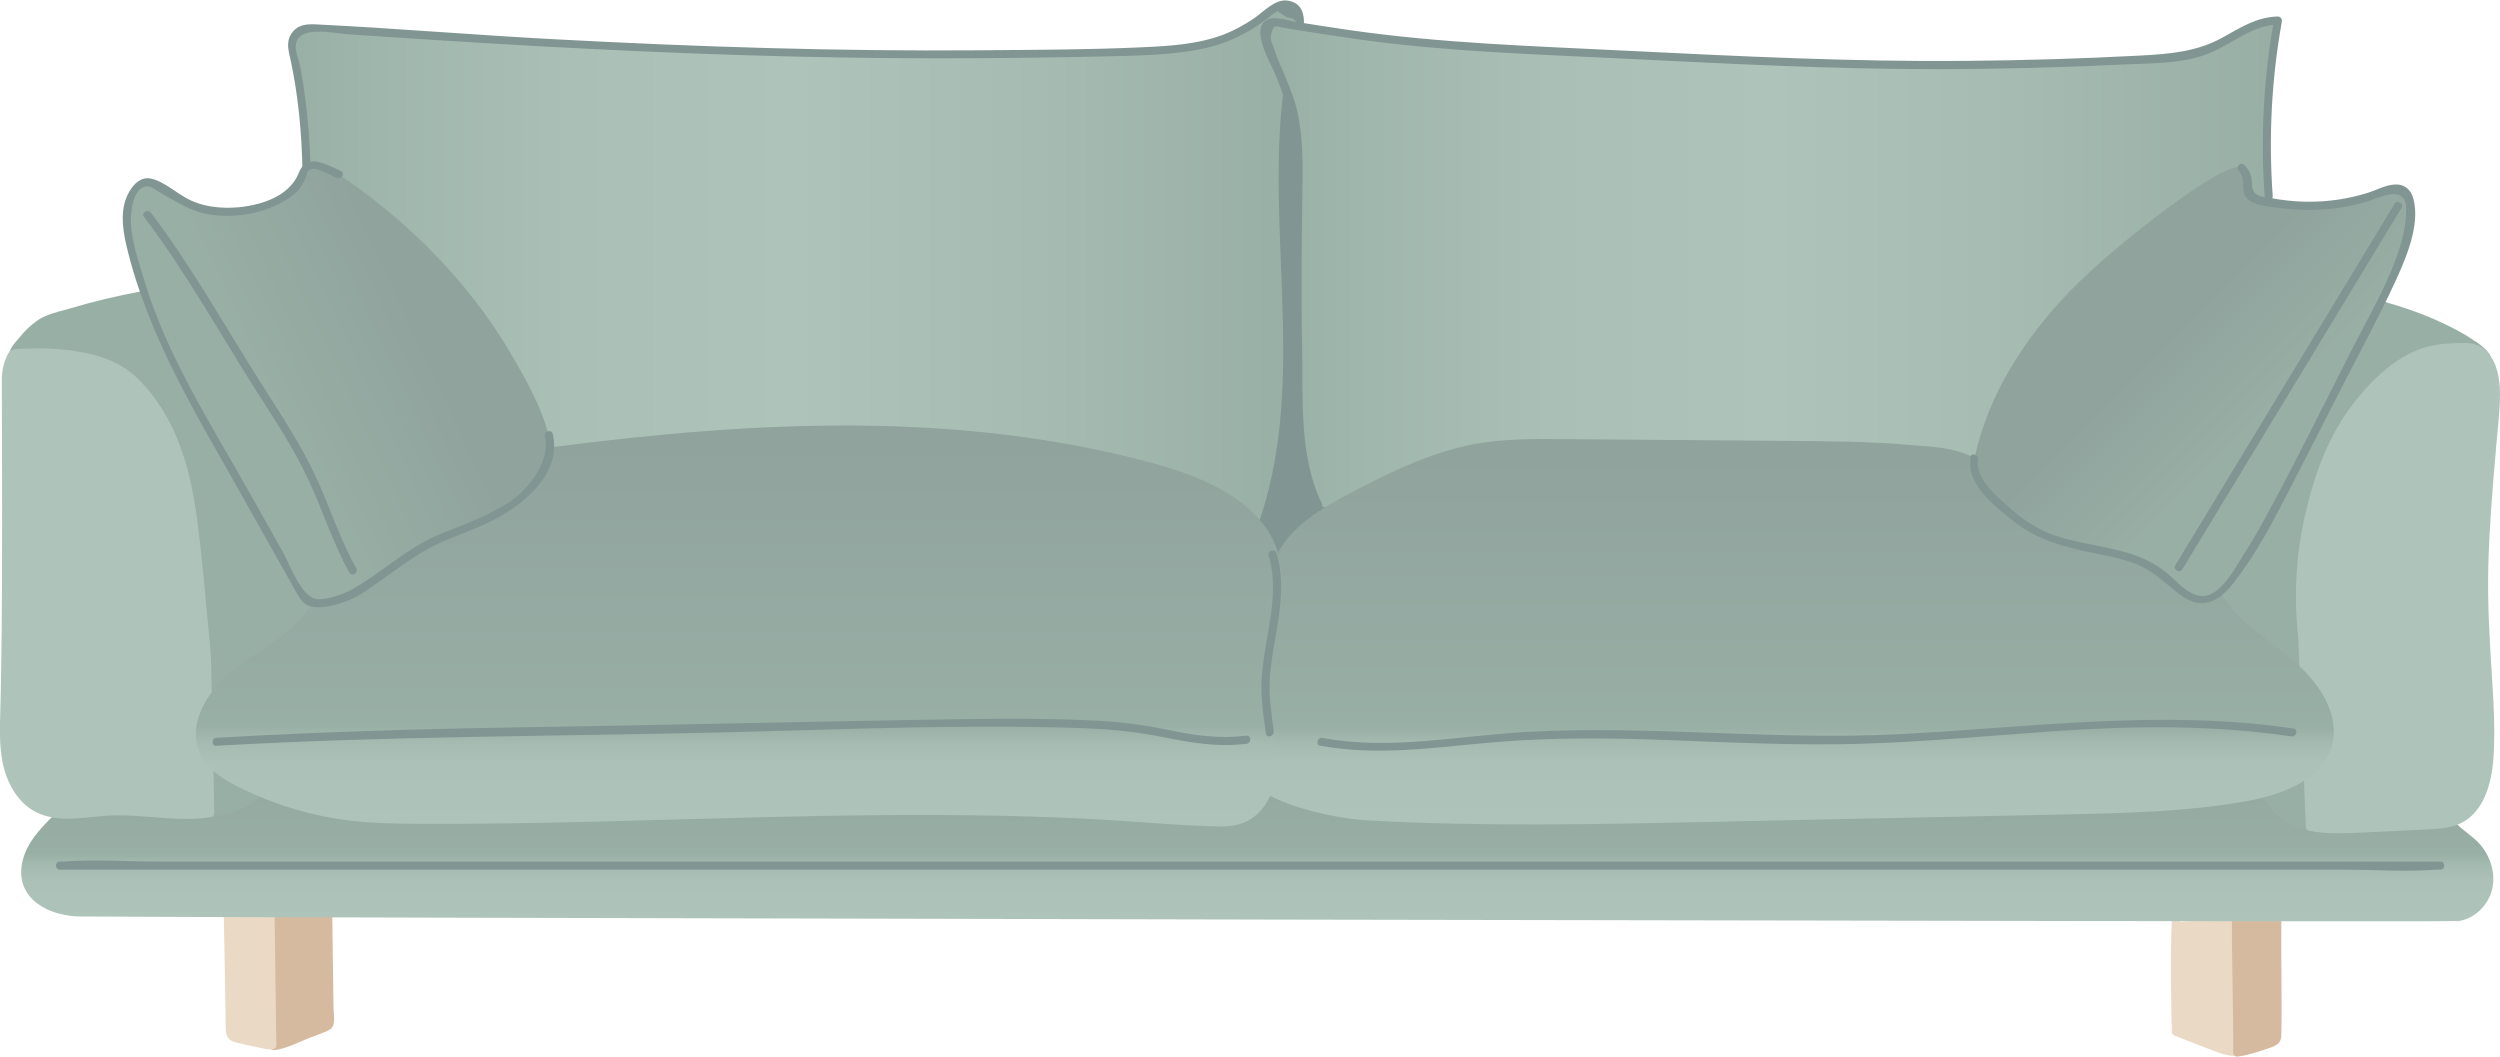 <?xml version="1.0" encoding="UTF-8"?>
<svg id="Calque_2" data-name="Calque 2" xmlns="http://www.w3.org/2000/svg" xmlns:xlink="http://www.w3.org/1999/xlink" viewBox="0 0 202.84 85.73">
  <defs>
    <style>
      .cls-1 {
        fill: #e9d9c5;
      }

      .cls-2 {
        fill: #819692;
      }

      .cls-3 {
        fill: #98afa5;
      }

      .cls-4 {
        fill: #aec4ba;
      }

      .cls-5 {
        fill: #d6baa0;
      }

      .cls-6 {
        fill: #202347;
      }

      .cls-7 {
        fill: url(#Dégradé_sans_nom_38);
      }

      .cls-8 {
        fill: url(#Dégradé_sans_nom_35);
      }

      .cls-9 {
        fill: url(#Dégradé_sans_nom_42);
      }

      .cls-10 {
        fill: url(#Dégradé_sans_nom_50);
      }

      .cls-11 {
        fill: url(#Dégradé_sans_nom_50-2);
      }

      .cls-12 {
        fill: url(#Dégradé_sans_nom_35-2);
      }

      .cls-13 {
        fill: url(#Dégradé_sans_nom_42-2);
      }
    </style>
    <linearGradient id="Dégradé_sans_nom_38" data-name="Dégradé sans nom 38" x1="102" y1="74.76" x2="102" y2="55.8" gradientUnits="userSpaceOnUse">
      <stop offset="0" stop-color="#aec4ba"/>
      <stop offset=".17" stop-color="#acc2b8"/>
      <stop offset=".24" stop-color="#a4bbb1"/>
      <stop offset=".29" stop-color="#98afa5"/>
      <stop offset=".29" stop-color="#98afa5"/>
      <stop offset=".97" stop-color="#90a39d"/>
    </linearGradient>
    <linearGradient id="Dégradé_sans_nom_50" data-name="Dégradé sans nom 50" x1="23.19" y1="23.2" x2="105.55" y2="23.2" gradientUnits="userSpaceOnUse">
      <stop offset="0" stop-color="#98afa5"/>
      <stop offset=".09" stop-color="#9fb6ac"/>
      <stop offset=".28" stop-color="#aac0b6"/>
      <stop offset=".5" stop-color="#aec4ba"/>
      <stop offset=".74" stop-color="#a6bcb2"/>
      <stop offset=".99" stop-color="#98afa5"/>
    </linearGradient>
    <linearGradient id="Dégradé_sans_nom_50-2" data-name="Dégradé sans nom 50" x1="102.63" y1="23.38" x2="184.84" y2="23.38" xlink:href="#Dégradé_sans_nom_50"/>
    <linearGradient id="Dégradé_sans_nom_35" data-name="Dégradé sans nom 35" x1="145.24" y1="66.89" x2="145.24" y2="35.63" gradientUnits="userSpaceOnUse">
      <stop offset="0" stop-color="#aec4ba"/>
      <stop offset=".16" stop-color="#acc2b8"/>
      <stop offset=".21" stop-color="#a5bbb1"/>
      <stop offset=".25" stop-color="#99b0a6"/>
      <stop offset=".26" stop-color="#98afa5"/>
      <stop offset=".97" stop-color="#90a39d"/>
    </linearGradient>
    <linearGradient id="Dégradé_sans_nom_35-2" data-name="Dégradé sans nom 35" x1="59.97" y1="67.05" x2="59.97" y2="34.52" xlink:href="#Dégradé_sans_nom_35"/>
    <linearGradient id="Dégradé_sans_nom_42" data-name="Dégradé sans nom 42" x1="189.35" y1="38.83" x2="171.04" y2="20.52" gradientUnits="userSpaceOnUse">
      <stop offset=".29" stop-color="#98afa5"/>
      <stop offset=".64" stop-color="#91a59e"/>
      <stop offset=".69" stop-color="#90a39d"/>
    </linearGradient>
    <linearGradient id="Dégradé_sans_nom_42-2" data-name="Dégradé sans nom 42" x1="12.15" y1="35.25" x2="43.34" y2="20.71" xlink:href="#Dégradé_sans_nom_42"/>
  </defs>
  <g id="Calque_5" data-name="Calque 5">
    <rect class="cls-2" x="26.75" y="6.03" width="153.88" height="39.81"/>
    <g>
      <path class="cls-5" d="M22.08,74.41l.14,10.48c.26-.02,.51-.11,.76-.21,1.14-.44,2.29-.88,3.43-1.32,.11-.04,.22-.09,.28-.18,.06-.09,.06-.2,.06-.3l-.11-8.62"/>
      <path class="cls-5" d="M21.75,74.41c.04,3.05,.08,6.1,.12,9.14,0,.44,.01,.89,.02,1.33,0,.24,.21,.35,.42,.32,.97-.13,1.94-.66,2.85-1.01,.44-.17,.9-.33,1.33-.51,.27-.12,.49-.25,.57-.56,.1-.43,.01-.96,0-1.4-.03-1.94-.05-3.89-.08-5.83,0-.55-.01-1.09-.02-1.64,0-.42-.66-.43-.66,0,.02,1.28,.03,2.56,.05,3.83l.04,2.84c0,.59,.09,1.22,.02,1.81-.05,.47-.76,.55-1.15,.7-.51,.2-1.02,.39-1.52,.59s-1.06,.46-1.61,.54l.42,.32c-.04-3.05-.08-6.1-.12-9.14,0-.44-.01-.89-.02-1.33s-.66-.43-.66,0h0Z"/>
    </g>
    <g>
      <path class="cls-1" d="M21.95,74.34l.14,10.48c-.25,.02-.5-.04-.75-.09-.71-.16-1.41-.31-2.12-.47-.17-.04-.36-.08-.47-.22-.1-.13-.11-.32-.11-.49,0-2.48-.15-9.21-.15-9.21"/>
      <path class="cls-1" d="M21.62,74.34c.04,3.06,.08,6.12,.12,9.18,0,.43,.01,.87,.02,1.3l.33-.33c-.51,0-1.03-.16-1.53-.27-.41-.09-.94-.12-1.32-.29-.42-.19-.28-1.06-.28-1.47-.01-1.12-.03-2.25-.05-3.37-.03-1.58-.06-3.16-.09-4.75,0-.42-.67-.43-.66,0,.04,1.84,.07,3.67,.1,5.51,.02,1.15,.04,2.31,.05,3.46,0,.67,.12,1.09,.82,1.27,.51,.13,1.03,.23,1.54,.34,.47,.1,.93,.23,1.42,.23,.18,0,.33-.15,.33-.33-.04-3.06-.08-6.12-.12-9.18,0-.43-.01-.87-.02-1.3s-.66-.43-.66,0h0Z"/>
    </g>
    <g>
      <path class="cls-1" d="M181.31,74.56c-.02,3.18,.13,7.6,.1,10.78h-.44c-.97-.26-4.43-1.63-4.43-1.63,0,0-.12-5.95,0-8.92"/>
      <path class="cls-1" d="M180.98,74.56c-.02,3.59,.13,7.19,.1,10.78l.33-.33c-.87,0-1.77-.46-2.59-.77-.73-.28-1.47-.56-2.19-.85l.24,.32c-.06-2.97-.12-5.95,0-8.92,.02-.42-.64-.42-.66,0-.12,2.97-.06,5.95,0,8.92,0,.16,.1,.26,.24,.32,.77,.31,1.54,.6,2.31,.9,.85,.32,1.73,.75,2.65,.75,.18,0,.33-.15,.33-.33,.02-3.59-.13-7.19-.1-10.78,0-.42-.66-.42-.66,0h0Z"/>
    </g>
    <g>
      <path class="cls-5" d="M181.42,74.62c-.02,3.18,.13,7.6,.1,10.78l.33-.04c.7-.17,2.69-.73,2.84-.99,.07-.11,.07-.24,.07-.37,.04-3.17-.04-6.34,0-9.5"/>
      <path class="cls-5" d="M181.09,74.62c-.02,3.59,.13,7.19,.1,10.78,0,.16,.15,.35,.33,.33,.76-.09,1.5-.33,2.23-.57,.32-.11,.68-.21,.98-.4,.32-.2,.36-.51,.37-.87,.06-3.13-.04-6.26,0-9.39,0-.42-.65-.42-.66,0-.03,2.74,.02,5.47,.01,8.21,0,.32,0,.65,0,.97,0,.12,.03,.44-.02,.5-.16,.2-.69,.29-.91,.37-.64,.21-1.32,.45-1.99,.53l.33,.33c.02-3.59-.13-7.19-.1-10.78,0-.42-.66-.42-.66,0h0Z"/>
    </g>
    <path class="cls-7" d="M199.3,66.82c.54,.55,1.21,.96,1.75,1.51,.95,.97,1.45,2.41,1.17,3.74s-1.41,2.48-2.75,2.66c-.88,.12-191.25-.31-193.09-.37s-3.91-.84-4.5-2.58c-.34-.98-.12-2.08,.35-3s1.19-1.69,1.92-2.43l23.34-10.56,161.37,1.35,10.44,9.68Z"/>
    <path class="cls-2" d="M4.85,70.56H190.12c2.49,0,5.07,.19,7.56,0,.11,0,.21,0,.32,0,.42,0,.42-.66,0-.66H12.73c-2.49,0-5.07-.19-7.56,0-.11,0-.21,0-.32,0-.42,0-.42,.66,0,.66h0Z"/>
    <path class="cls-3" d="M200.81,27.69c-.8-.58-1.7-1.04-2.59-1.46-1.58-.76-3.22-1.3-4.9-1.79-.39-.11-.79-.23-1.18-.34-.15-.04-.29,.03-.37,.15-1.73,2.4-3.47,4.81-5.2,7.21-2.5,3.47-5.01,6.95-7.51,10.42-.4,.56-.89,1.06-1.06,1.73-.54,2.05-1.08,4.09-1.61,6.14-.2,.76-.45,1.53-.57,2.3-.06,.37,.12,.6,.31,.91,.99,1.65,2.04,3.26,3.07,4.88,1.22,1.9,2.44,3.8,3.66,5.7,.33,.5,.65,1.01,.98,1.51,.63,.97,1.48,1.65,2.56,2.07,.92,.35,1.91,.46,2.89,.48,.16,0,.26-.09,.3-.21,0-.01,.01-.02,.02-.03,.53-1.61,1.05-3.21,1.58-4.82,1.21-3.68,2.41-7.36,3.62-11.05,1.35-4.12,2.7-8.24,4.05-12.36,.94-2.86,1.87-5.73,2.81-8.59,.14-.42,.39-.91,.44-1.35,.07-.57-.89-1.23-1.29-1.52Z"/>
    <path class="cls-4" d="M202.5,36.51c.13-1.49,.33-2.99,.34-4.48,0-1.21-.19-2.58-1.06-3.5-.69-.74-1.57-.72-2.49-.69-1.1,.03-2.14,.15-3.18,.57-2.23,.92-4.09,2.84-5.49,4.76-1.88,2.59-2.94,5.69-3.63,8.78-.72,3.21-.88,6.51-.52,9.78,.18,4.49,.36,8.98,.54,13.46,.03,.63,.05,1.26,.08,1.89,0,.14,.1,.29,.24,.32,1.51,.31,3.05,.21,4.58,.14,1.58-.08,3.15-.15,4.73-.23,1.23-.06,2.53-.08,3.57-.85,.83-.61,1.34-1.53,1.65-2.49,.37-1.12,.46-2.3,.5-3.47,.05-1.58-.02-3.17-.12-4.75-.2-3.25-.43-6.47-.35-9.73,.08-3.18,.34-6.35,.62-9.52Z"/>
    <path class="cls-10" d="M102.43,42.64c5.02-11.85-.44-26.98,2.87-39.42,.16-.59,.33-1.2,.21-1.8-.15-.76-.89-1.28-1.63-1.04-.11,.04-.22,.09-.32,.17-4.83,3.76-6.34,3.59-21.6,3.8-18.94,.26-37.86-.79-56.75-2.11-.96-.07-1.7,.82-1.47,1.76,.73,3.01,1.12,6.1,1.17,9.19,0,0,.45,24.17-1.67,27.98-2.12,3.81,76.4,8.09,79.2,1.48Z"/>
    <path class="cls-2" d="M25.19,13.75c-.04-2.18-.21-4.36-.53-6.52-.08-.57-.18-1.14-.28-1.7s-.41-1.3-.38-1.84c.11-1.7,3.07-.99,4.17-.91,5.3,.36,10.61,.7,15.92,.99,10.61,.58,21.24,.96,31.87,.96,4.65,0,9.3-.05,13.95-.16,2.48-.06,5.01-.09,7.45-.57,1.62-.31,3.12-.92,4.51-1.82,.35-.23,.69-.47,1.03-.72,.15-.11,.4-.38,.58-.44,.53-.17-.86-.72,.93,.38,.69,.09,.93,.39,.72,.89-.03,.29-.09,.57-.18,.85-.5,2.17-.89,4.32-1.05,6.54-.81,11.04,1.93,22.14-1.82,32.89-.14,.4,.5,.57,.64,.18,3.51-10.07,1.42-20.49,1.73-30.87,.08-2.66,.35-5.32,.98-7.91,.3-1.24,.99-3.62-.95-3.92-1.05-.16-1.99,.95-2.81,1.49-.74,.49-1.51,.92-2.33,1.24-2.14,.83-4.51,.96-6.78,1.06-4.36,.2-8.75,.2-13.11,.24-11.46,.09-22.92-.28-34.36-.89-6.47-.34-12.93-.89-19.4-1.21-.8-.04-1.52,0-2.02,.71s-.25,1.46-.08,2.23c.62,2.91,.89,5.9,.95,8.87,0,.42,.67,.43,.66,0h0Z"/>
    <path class="cls-11" d="M107.01,41.11c-1.28-2.43-1.44-5.28-1.54-8.03-.21-5.65-.25-11.31-.14-16.97,.06-3.06,.15-6.23-1.02-9.06-.56-1.36-1.4-2.98-1.67-4.51-.08-.45,.31-.84,.76-.77,2.6,.44,10.6,1.73,15.01,1.96,5.74,.3,12.36,.6,18.1,.9,2.27,.12,4.53,.24,6.8,.33,10.43,.44,20.88,.36,31.31-.22,1.53-.09,3.09-.19,4.51-.76,1.93-.78,3.63-2.42,5.71-2.35-.86,4.69-1.12,9.49-.75,14.24l-7.6,21.16s-30.34,8.1-31.25,8.08-38.23-4.01-38.23-4.01Z"/>
    <path class="cls-8" d="M101.13,62.92c1.21,2.28,7.17,3.49,9.75,3.64,9.37,.52,18.76,.32,28.14,.12,4.06-.09,8.11-.17,12.17-.26,5.41-.11,10.81-.23,16.22-.34,4.94-.1,9.91-.21,14.78-1.06,2.9-.51,6.23-1.71,7.01-4.55,.7-2.57-1.1-5.15-3.13-6.87-2.03-1.72-4.47-3.1-5.81-5.4l-20.05-11.03c-1.68-.9-3.38-.91-5.28-1.07-3.23-.28-6.48-.3-9.72-.33-6.15-.05-12.3-.09-18.45-.14-2.33-.02-4.67-.03-6.96,.37-3.5,.62-6.76,2.19-9.91,3.83-2.35,1.22-4.8,2.59-6.13,4.88l-2.63,18.21Z"/>
    <path class="cls-2" d="M107.12,60.5c4.67,.87,9.35,.13,14.02-.27s9.35-.37,14.03-.19c5.26,.2,10.52,.46,15.79,.31s10.75-.69,16.12-1.05c6.29-.42,12.58-.48,18.83,.45,.41,.06,.59-.57,.18-.64-10.73-1.59-21.37-.08-32.11,.46-10.03,.51-20.05-.74-30.07-.19-5.51,.3-11.11,1.52-16.61,.49-.41-.08-.59,.56-.18,.64h0Z"/>
    <path class="cls-3" d="M31.21,48.77c-2.14-3.7-4.28-7.41-6.42-11.11-1.48-2.56-2.96-5.13-4.45-7.69-.5-.86-.99-1.71-1.49-2.57-.19-.33-.35-.75-.6-1.03-.21-.24-.65-.34-.94-.46-.71-.29-1.42-.58-2.13-.87-1.16-.47-2.32-.95-3.48-1.42-.1-.04-.19-.03-.25,.02-1.99,.37-3.95,.84-5.89,1.42-.86,.25-1.85,.44-2.58,.98-.52,.38-.98,.81-1.38,1.32-.32,.4-1.01,1.04-.81,1.57,.08,.21,.18,.41,.26,.61,1.08,2.51,2.15,5.02,3.23,7.52,1.7,3.97,3.4,7.93,5.11,11.9,1.62,3.77,3.24,7.54,4.86,11.32,.56,1.3,1.12,2.6,1.68,3.9,.26,.61,.48,1.29,.8,1.87,.02,.03,.02,.06,.04,.09,.06,.14,.24,.17,.37,.15,1.55-.27,3.34-.68,4.24-2.07,.7-1.07,1.39-2.14,2.09-3.21,2.07-3.18,4.13-6.35,6.2-9.53,.51-.79,1.03-1.58,1.54-2.37,.06-.1,.06-.23,0-.33Z"/>
    <path class="cls-4" d="M17.18,56.15c-.03-1.35-.03-2.7-.16-4.04-.35-3.47-.61-6.96-1.09-10.42-.58-4.14-1.86-8.32-5.03-11.23-1.58-1.4-3.75-1.9-5.8-2.1-.89-.09-1.78-.11-2.67-.08-.43,.01-.92,0-1.34,.08-.37,.08-.48,.42-.62,.75-.22,.5-.3,1.01-.32,1.56,0,.38,0,.77,0,1.15,0,1.07,.01,2.14,.01,3.21,.01,4.21,.02,8.42,0,12.63-.01,2.29-.03,4.59-.07,6.88-.01,.98-.03,1.95-.06,2.93-.04,1.48-.11,2.98,.19,4.44,.28,1.36,.94,2.71,2.05,3.57,1.3,1,2.94,1.03,4.5,.88,.92-.09,1.83-.2,2.76-.21,.93,0,1.85,.07,2.78,.14,1.62,.13,3.23,.27,4.84,0,.14-.02,.24-.18,.24-.32-.07-3.28-.14-6.55-.21-9.83Z"/>
    <path class="cls-6" d="M28.75,45.43c-1.31-2.35-2.12-4.92-3.24-7.36-1.23-2.67-2.87-5.12-4.44-7.6-2.94-4.63-5.66-9.53-8.98-13.91-.25-.33-.83,0-.57,.33,3.32,4.37,6.04,9.27,8.98,13.91,1.53,2.41,3.14,4.81,4.35,7.4s1.99,5.14,3.33,7.55c.21,.37,.78,.04,.57-.33h0Z"/>
    <path class="cls-12" d="M25.22,49.1c-1.42,2.33-4.08,3.53-6.23,5.2s-3.95,4.61-2.68,7.02c.61,1.16,1.79,1.89,2.96,2.49,2.96,1.5,6.18,2.46,9.48,2.81,1.7,.18,3.42,.21,5.14,.22,19.03,.1,38.08-1.48,57.07-.24,2.45,.16,4.9,.37,7.36,.44,.86,.03,1.74,.04,2.54-.27,1.87-.71,2.76-2.91,2.81-4.92,.05-2-.51-3.98-.54-5.98-.06-3.72,1.7-7.5,.57-11.04-1.3-4.07-5.83-6.06-9.95-7.19-15.93-4.36-32.49-3.48-48.87-1.37"/>
    <path class="cls-2" d="M17.56,60.51c13.73-.79,27.47-.76,41.22-1.09,9.48-.23,18.99-.66,28.47-.36,2.33,.07,4.63,.25,6.92,.71,2.41,.48,4.48,.87,6.96,.58,.42-.05,.42-.71,0-.66-2.31,.27-4.26-.03-6.5-.5-2-.42-4.03-.65-6.07-.74-4.55-.21-9.13-.13-13.68-.05-10.3,.17-20.6,.42-30.91,.58-8.81,.13-17.62,.37-26.41,.88-.42,.02-.42,.68,0,.66h0Z"/>
    <path class="cls-9" d="M167.99,23.58c-3.68,3.8-6.69,8.42-7.78,13.6-.08,.39-.15,.8-.03,1.18,.09,.28,.29,.52,.48,.75,1.43,1.68,3,3.31,5,4.24,3.18,1.48,7.18,1.08,9.88,3.31,1.12,.92,2.26,2.34,3.66,1.96,.61-.17,1.07-.67,1.48-1.17,2.04-2.51,3.53-5.41,5-8.29,.88-1.72,1.76-3.44,2.64-5.16,.63-1.23,1.25-2.45,1.88-3.68,.9-1.76,1.8-3.52,2.7-5.27,1.32-2.59,2.68-5.3,2.68-8.2,0-.52-.09-1.12-.52-1.42-.5-.33-1.16-.09-1.71,.13-3.24,1.27-6.9,1.47-10.26,.56-.22-.06-.47-.14-.6-.33-.17-.24-.11-.57-.09-.86,.03-.49-.11-1.02-.5-1.32-1.1-.84-10.23,6.17-13.91,9.97Z"/>
    <path class="cls-2" d="M194.28,16.54c-5.93,9.77-11.85,19.55-17.78,29.32-.22,.36,.35,.7,.57,.33,5.93-9.77,11.85-19.55,17.78-29.32,.22-.36-.35-.7-.57-.33h0Z"/>
    <path class="cls-13" d="M10.78,15.71c1.01-1.69,1.82-.59,2.51-.28s1.29,.79,1.98,1.11c1.89,.86,4.09,.41,6.1-.08,1.21-.29,2.58-.73,3.06-1.87,.12-.29,.19-.62,.42-.83,.23-.21,.58-.24,.89-.21,.92,.09,1.75,.59,2.51,1.12,5.21,3.65,9.88,8.4,13.11,13.88,1.27,2.15,2.52,4.36,3.17,6.78,.12,.43,.21,.88,.14,1.32-.05,.3-.17,.59-.3,.87-.58,1.23-1.37,2.39-2.45,3.21-1.25,.95-3.92,2.15-5.4,2.67-2.62,.92-4.36,2.5-6.67,4.04l-1.13,.69c-.23,.21-.55,.29-.85,.36-.47,.12-.95,.23-1.42,.35-.48,.12-1.02,.23-1.44-.03-.28-.17-.46-.47-.62-.76-2.75-4.89-5.5-9.79-8.26-14.68-.86-1.53-1.72-3.07-2.48-4.65-1.11-2.32-2-4.74-2.65-7.22-.49-1.89-1.24-3.97-.22-5.76Z"/>
    <path class="cls-2" d="M44.21,35.4c.42,1.76-.91,3.7-2.21,4.82-.98,.84-2.21,1.4-3.37,1.93-1.01,.46-2.06,.81-3.08,1.25-1.3,.56-2.49,1.34-3.64,2.17-.85,.61-1.7,1.23-2.59,1.79-.26,.16-.51,.32-.77,.47-.67,.38-2.09,.87-2.84,.78-1.26-.15-2.19-2.8-2.73-3.77-.89-1.58-1.78-3.17-2.67-4.75-3.16-5.63-6.76-11.17-8.62-17.4-.44-1.46-.99-3.03-1.07-4.56-.04-.79,.13-2.98,1.33-3.01,.39,0,.85,.41,1.18,.59,1.2,.68,2.31,1.4,3.68,1.66,2.3,.43,5.1-.09,6.97-1.55,.51-.4,.82-.87,1.05-1.47,.13-.33,.09-.52,.42-.63,.47-.16,1.74,.58,2.07,.72,.38,.17,.72-.4,.33-.57-1.31-.58-2.77-1.49-3.41,.16-1,2.57-5.08,3.18-7.48,2.65-.46-.1-.89-.24-1.32-.44-1.03-.48-2.08-1.51-3.19-1.75-.79-.17-1.38,.41-1.75,1.04-.78,1.34-.58,2.92-.25,4.36,1.72,7.32,5.6,13.6,9.25,20.09,.97,1.73,1.94,3.46,2.91,5.18,.49,.86,.97,1.73,1.46,2.59,.26,.45,.51,1.03,.98,1.31,.94,.54,2.82-.07,3.71-.47,.76-.35,1.5-.9,2.18-1.38,1.55-1.08,3.05-2.27,4.77-3.08,1.41-.66,2.9-1.12,4.3-1.82,2.58-1.28,5.82-3.84,5.04-7.1-.1-.41-.73-.24-.64,.18h0Z"/>
    <path class="cls-2" d="M28.91,46.13c-1.31-2.35-2.12-4.92-3.24-7.36-1.23-2.67-2.87-5.12-4.44-7.6-2.94-4.63-5.66-9.53-8.98-13.91-.25-.33-.83,0-.57,.33,3.32,4.37,6.04,9.27,8.98,13.91,1.53,2.41,3.14,4.81,4.35,7.4s1.99,5.14,3.33,7.55c.21,.37,.78,.04,.57-.33h0Z"/>
    <path class="cls-2" d="M159.89,37.09c-.39,2.18,1.91,3.95,3.46,5.19,1.96,1.56,4.19,2.12,6.6,2.61,1.1,.22,2.22,.44,3.27,.84,1.44,.54,2.37,1.52,3.55,2.44,1.79,1.38,3.17,.77,4.47-.89,1.81-2.32,3.18-4.94,4.52-7.55,1.44-2.8,2.87-5.61,4.3-8.41s2.89-5.46,4.18-8.25c.9-1.94,2.15-4.74,1.58-6.93-.2-.76-.73-1.22-1.53-1.17s-1.55,.5-2.29,.71c-.69,.21-1.4,.37-2.12,.49-1.87,.3-3.81,.26-5.67-.11-.3-.06-.81-.08-1.06-.25-.52-.34-.4-.74-.46-1.24s-.25-.83-.58-1.18c-.29-.31-.76,.16-.47,.47,.7,.75,0,1.81,.85,2.4,.69,.47,1.89,.54,2.7,.64,2.19,.28,4.43,.13,6.56-.45,1.03-.28,3.41-1.63,3.47,.43,.04,1.4-.35,2.83-.83,4.13-.89,2.42-2.2,4.69-3.38,6.98-2.38,4.66-4.68,9.37-7.18,13.96-.53,.97-1.07,1.92-1.67,2.85-.69,1.07-1.75,3.17-3.07,3.51s-2.43-1.14-3.34-1.87c-.67-.54-1.41-.95-2.21-1.27-2.18-.85-4.56-.96-6.77-1.71-1.36-.46-2.55-1.22-3.62-2.17s-2.94-2.46-2.66-4.01c.07-.41-.56-.59-.64-.18h0Z"/>
    <path class="cls-2" d="M107.29,40.94c-1.92-3.86-1.56-8.65-1.64-12.85-.09-4.43-.03-8.86,.03-13.29,.02-1.85,0-3.72-.37-5.54-.4-1.96-1.4-3.65-2.02-5.53-.06-.18-.18-.44-.19-.63,0-.21,.11-.87,.37-.96,.12-.04,.45,.07,.57,.1,.58,.09,1.15,.19,1.73,.28,1.45,.23,2.91,.45,4.36,.66,7.05,1,14.14,1.21,21.25,1.56,8.61,.42,17.22,.88,25.84,.87,5.05,0,10.11-.14,15.16-.38,2.18-.11,4.54-.04,6.62-.81s3.63-2.38,5.83-2.42l-.32-.42c-.85,4.73-1.11,9.53-.77,14.33,.03,.42,.69,.42,.66,0-.34-4.74-.1-9.48,.74-14.15,.04-.2-.09-.42-.32-.42-1.69,.03-3.03,.89-4.46,1.69-2.13,1.19-4.36,1.35-6.75,1.48-4.72,.25-9.44,.39-14.16,.43-9.15,.08-18.26-.37-27.4-.82-7.57-.38-15.12-.6-22.63-1.69-1.43-.21-2.86-.43-4.29-.66-.7-.11-1.97-.6-2.56,0-.92,.93,.44,3.19,.84,4.12,.93,2.14,1.47,4.18,1.57,6.52,.21,5.06-.11,10.15-.02,15.22,.08,4.47-.31,9.57,1.74,13.68,.19,.38,.76,.05,.57-.33h0Z"/>
    <path class="cls-2" d="M103.35,59.33c-.18-1.35-.39-2.7-.33-4.07,.06-1.25,.28-2.49,.5-3.73,.38-2.21,.71-4.45,.05-6.64-.12-.41-.76-.23-.64,.18,.73,2.42,.18,4.89-.23,7.31-.19,1.12-.35,2.25-.36,3.39,0,1.26,.2,2.5,.37,3.74,.06,.42,.69,.24,.64-.18h0Z"/>
  </g>
</svg>